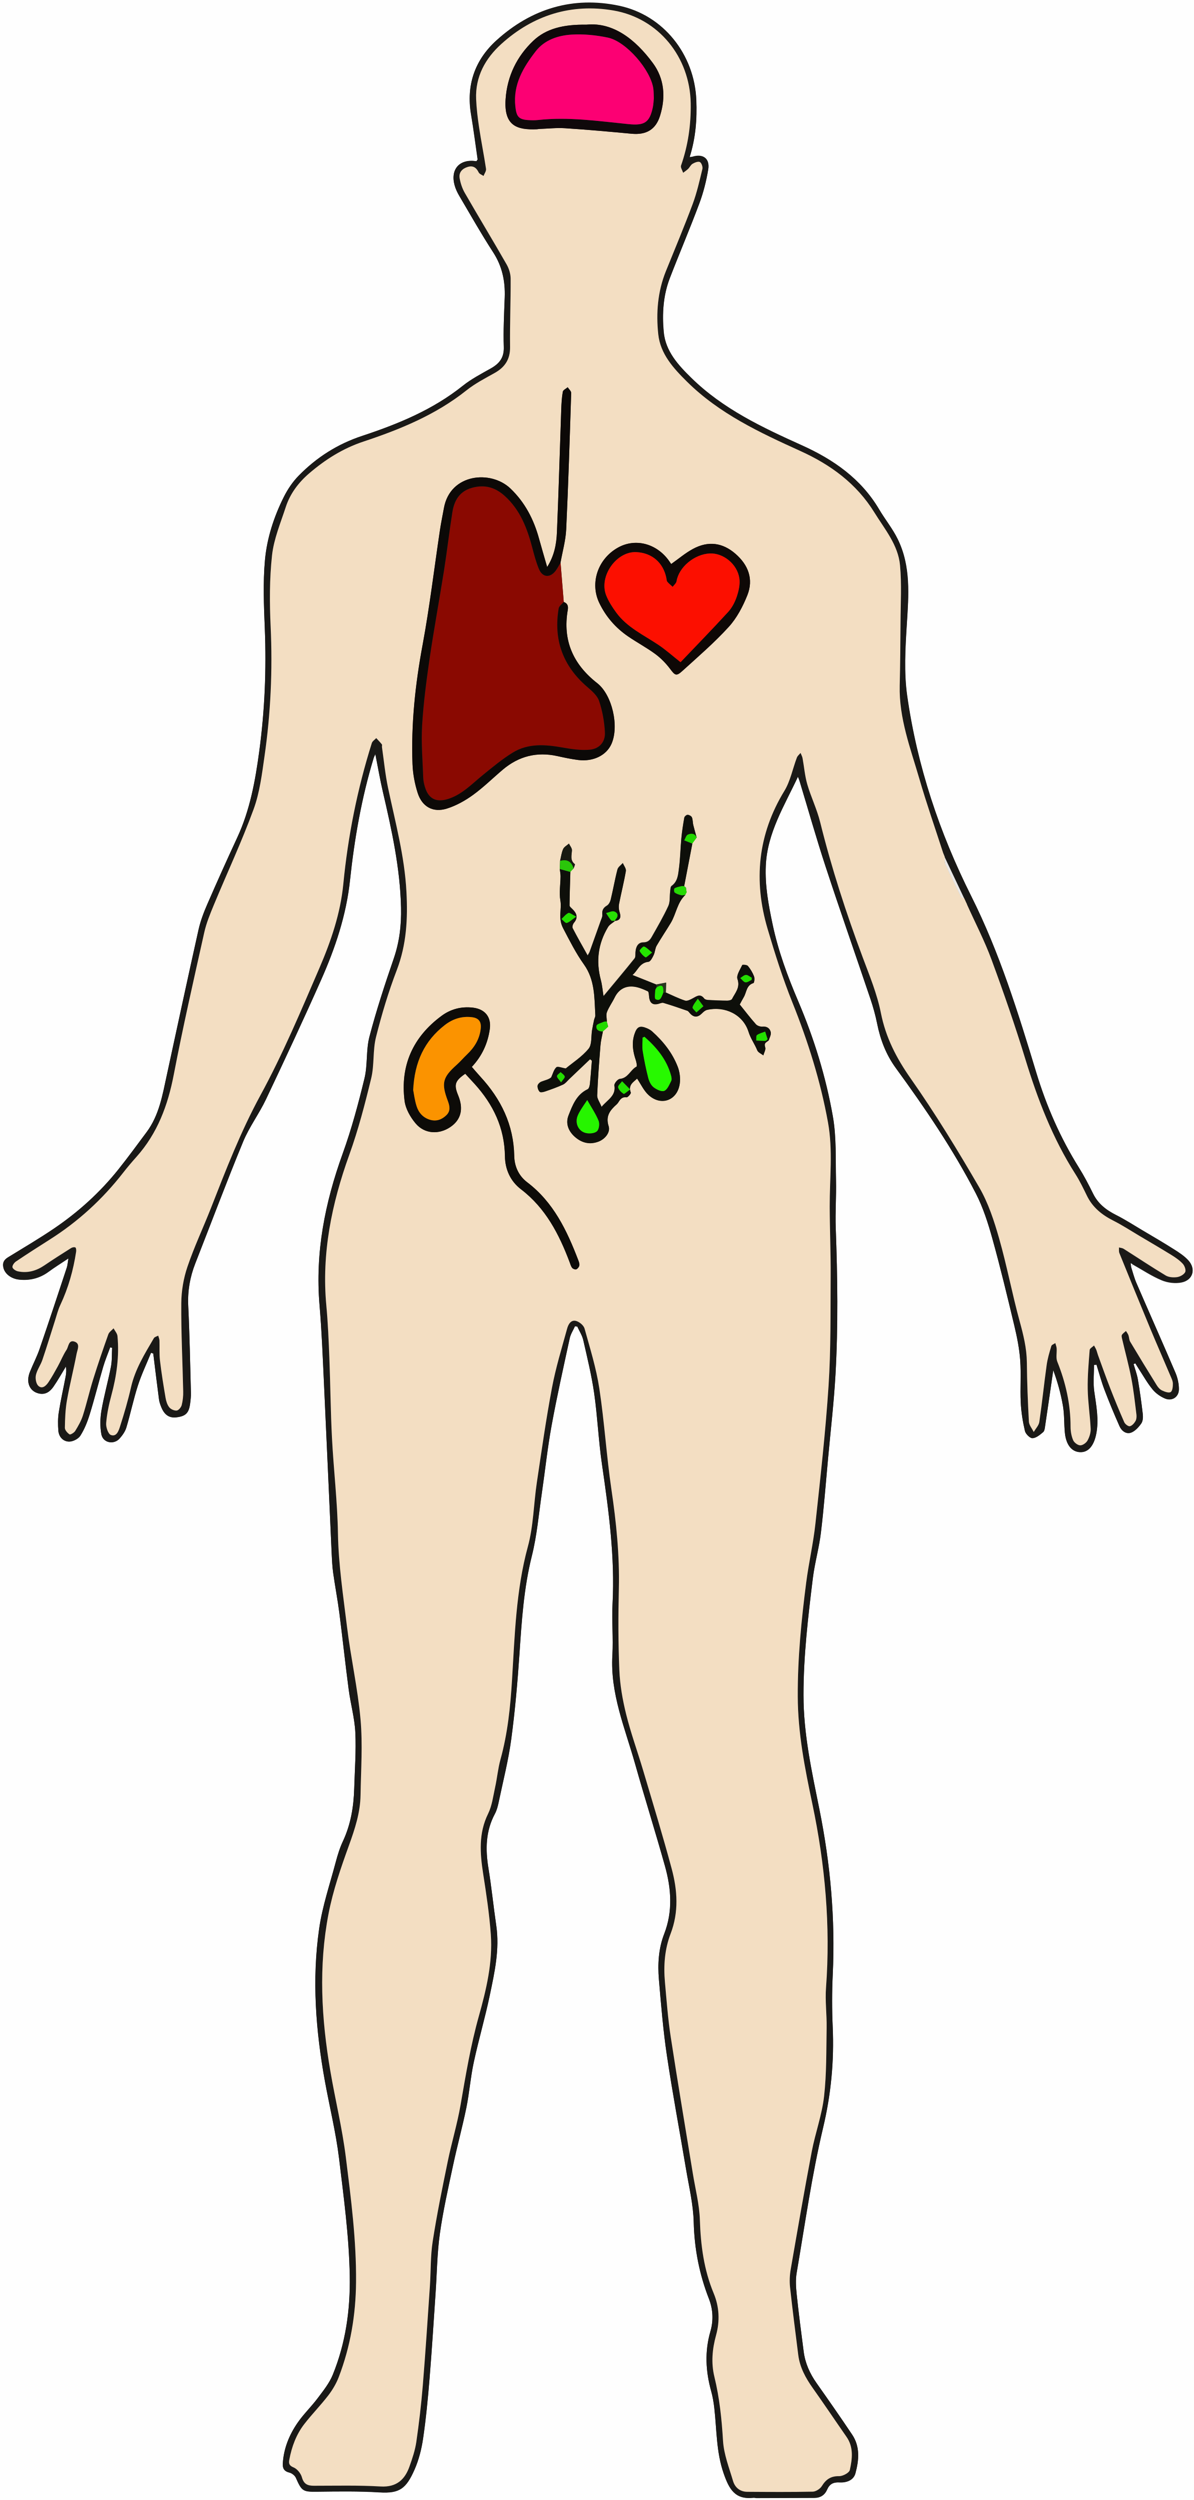 <?xml version="1.0" encoding="UTF-8"?>
<svg id="qTBo8zGAc_Image" data-name="qTBo8zGAc Image" xmlns="http://www.w3.org/2000/svg" viewBox="0 0 311.4 651.6">
  <rect x="0" y="0" width="311.4" height="651.6" fill="#333333" stroke="none"/>
  <defs>
    <style>
      .cls-1 {
        fill: #26d904;
      }

      .cls-1, .cls-2, .cls-3, .cls-4, .cls-5, .cls-6, .cls-7, .cls-8, .cls-9, .cls-10, .cls-11, .cls-12, .cls-13, .cls-14, .cls-15, .cls-16, .cls-17, .cls-18, .cls-19, .cls-20, .cls-21, .cls-22, .cls-23, .cls-24, .cls-25, .cls-26, .cls-27, .cls-28 {
        stroke-width: 0px;
      }

      .cls-2 {
        fill: #23e100;
      }

      .cls-3 {
        fill: #fc0f00;
      }

      .cls-4 {
        fill: #1a1917;
      }

      .cls-5 {
        fill: #0d0b08;
      }

      .cls-6 {
        fill: #f3dec2;
      }

      .cls-7 {
        fill: #0e0806;
      }

      .cls-8 {
        fill: #22d900;
      }

      .cls-9 {
        fill: #0c0907;
      }

      .cls-10 {
        fill: #26f500;
      }

      .cls-11 {
        fill: #8a0901;
      }

      .cls-12 {
        fill: #eae8e6;
      }

      .cls-13 {
        fill: #28361d;
      }

      .cls-14 {
        fill: #22d600;
      }

      .cls-15 {
        fill: #27f900;
      }

      .cls-16 {
        fill: #fc0073;
      }

      .cls-17 {
        fill: #181a12;
      }

      .cls-18 {
        fill: #23dc00;
      }

      .cls-19 {
        fill: #23dd00;
      }

      .cls-20 {
        fill: #0e0f0a;
      }

      .cls-21 {
        fill: #27de04;
      }

      .cls-22 {
        fill: #0f080a;
      }

      .cls-23 {
        fill: #24e500;
      }

      .cls-24 {
        fill: #fb9300;
      }

      .cls-25 {
        fill: #25e900;
      }

      .cls-26 {
        fill: #2ac60a;
      }

      .cls-27 {
        fill: #23de00;
      }

      .cls-28 {
        fill: #fefefe;
      }
    </style>
  </defs>
  <path class="cls-28" d="M311.4,651.6H0V0C103.8,0,207.6,0,311.4,0v651.6ZM124.25,42.05c-4.35-.68-6.86,2.06-5.67,6.3.27.97.72,1.91,1.24,2.78,2.89,4.9,5.7,9.86,8.79,14.63,2.37,3.65,3.18,7.54,3.03,11.78-.16,4.31-.39,8.63-.24,12.94.09,2.79-1.17,4.32-3.38,5.57-2.5,1.41-5.1,2.75-7.32,4.53-7.82,6.25-16.9,9.97-26.22,13.05-6.45,2.13-11.89,5.6-16.56,10.36-1.57,1.59-2.88,3.55-3.89,5.55-2.59,5.18-4.39,10.73-4.92,16.44-.54,5.93-.28,11.95-.04,17.92.43,10.7-.02,21.34-1.45,31.93-1.04,7.71-2.42,15.36-5.75,22.51-2.67,5.75-5.27,11.53-7.8,17.35-.93,2.13-1.77,4.35-2.28,6.61-2.82,12.62-5.53,25.26-8.27,37.89-1.13,5.21-1.99,10.51-5.3,14.93-2.44,3.26-4.83,6.56-7.37,9.73-4.79,5.98-10.44,11.08-16.76,15.37-3.91,2.65-7.99,5.05-12.02,7.52-1.06.65-1.47,1.45-1.17,2.7.38,1.58,2.01,2.88,4.17,3.09,2.79.27,5.33-.37,7.62-2.06,1.56-1.15,3.21-2.16,5.16-3.47-.19,1.11-.21,1.78-.42,2.39-2.35,7.09-4.69,14.18-7.11,21.24-.7,2.03-1.71,3.95-2.51,5.95-1.08,2.71-.11,5.03,2.29,5.61,1.72.42,2.94-.46,3.83-1.73,1.18-1.69,2.18-3.51,3.26-5.27.16.88.1,1.74-.06,2.58-.59,3.11-1.3,6.21-1.79,9.33-.25,1.58-.24,3.23-.11,4.83.13,1.61,1.27,2.79,2.79,2.81,1,.01,2.41-.7,2.94-1.53,1.08-1.69,1.85-3.62,2.44-5.55,1.27-4.11,2.31-8.29,3.52-12.41.51-1.73,1.21-3.39,1.83-5.08.17.04.33.08.5.13-.09,1.65,0,3.33-.31,4.93-.74,3.82-1.81,7.57-2.47,11.4-.34,2.01-.39,4.19-.03,6.19.41,2.25,3.23,2.83,4.77,1.11.74-.83,1.45-1.83,1.76-2.88,1.08-3.6,1.84-7.31,2.99-10.88.94-2.92,2.28-5.72,3.44-8.57l.58.2c.49,3.98.97,7.96,1.49,11.93.09.7.34,1.4.61,2.06.83,2.03,2.1,2.85,3.98,2.62,2.38-.3,3.21-1.11,3.53-3.54.13-.95.24-1.91.21-2.87-.2-7.55-.34-15.1-.7-22.63-.18-3.86.44-7.49,1.84-11.06,4.16-10.58,8.14-21.23,12.48-31.74,1.59-3.84,4.17-7.27,5.96-11.04,4.9-10.33,9.74-20.68,14.38-31.13,3.68-8.28,6.56-16.84,7.53-25.94,1.15-10.8,3-21.46,6.17-31.87.12-.38.32-.74.44-1.01.66,3.33,1.22,6.64,1.98,9.9,2.31,9.93,4.49,19.86,4.72,30.12.1,4.55-.4,8.9-1.9,13.24-2.31,6.72-4.54,13.5-6.34,20.37-.92,3.49-.44,7.34-1.29,10.85-1.61,6.62-3.38,13.23-5.69,19.63-4.62,12.79-7.2,25.79-6.04,39.45.59,6.93.85,13.88,1.18,20.83.69,14.66,1.32,29.33,1.99,43.99.08,1.67.16,3.35.39,5.01.49,3.5,1.16,6.97,1.61,10.47.86,6.65,1.56,13.32,2.44,19.97.49,3.73,1.55,7.42,1.73,11.16.23,4.84-.15,9.71-.29,14.56-.14,4.77-.9,9.4-2.95,13.78-.81,1.72-1.38,3.58-1.87,5.42-1.53,5.77-3.48,11.5-4.33,17.38-1.9,13.28-.88,26.56,1.5,39.72,1.22,6.71,2.88,13.37,3.69,20.13,1.23,10.16,2.61,20.3,2.79,30.58.16,8.95-1.07,17.57-4.43,25.83-.9,2.21-2.5,4.18-3.95,6.12-1.65,2.2-3.66,4.12-5.22,6.38-2.19,3.18-3.65,6.73-3.86,10.67-.07,1.24.39,1.99,1.72,2.31.64.15,1.41.76,1.68,1.35,1.57,3.56,1.86,3.68,5.7,3.63,5.39-.07,10.79-.15,16.16.18,5.22.32,6.92-1.01,9.1-5.94,1.12-2.54,1.83-5.35,2.23-8.11.76-5.15,1.26-10.35,1.68-15.54.61-7.46,1.07-14.93,1.58-22.4.35-5.14.4-10.32,1.11-15.41.84-5.98,2.18-11.89,3.44-17.8,1.07-5.03,2.44-10,3.47-15.04.8-3.93,1.09-7.96,1.94-11.88,1.26-5.85,2.96-11.6,4.18-17.46,1.25-5.97,2.59-11.96,1.68-18.16-.73-4.98-1.23-10-2.04-14.96-.81-4.92-.73-9.65,1.69-14.16.5-.93.77-2.02.99-3.06,1.14-5.45,2.53-10.86,3.27-16.37,1-7.41,1.64-14.88,2.15-22.35.58-8.55,1.13-17.06,3.23-25.45,1.33-5.31,1.79-10.84,2.59-16.28.86-5.87,1.48-11.78,2.54-17.61,1.4-7.65,3.1-15.24,4.75-22.84.23-1.08.9-2.07,1.36-3.11.2.02.4.05.6.07.53,1.17,1.28,2.3,1.56,3.53,1.05,4.61,2.18,9.22,2.85,13.89.87,6.11,1.13,12.3,2.02,18.41,1.76,12.11,3.42,24.2,2.77,36.5-.23,4.42.22,8.89-.04,13.31-.6,10.01,3.29,19.03,5.91,28.32,2.52,8.92,5.31,17.77,7.81,26.7,1.64,5.86,2.08,11.76-.21,17.65-1.48,3.81-1.72,7.85-1.38,11.88.57,6.62,1.11,13.26,2.09,19.83,1.47,9.88,3.33,19.71,4.98,29.56.77,4.61,1.9,9.22,2.01,13.85.17,6.94,1.45,13.53,3.96,19.96,1.07,2.74,1.22,5.65.4,8.49-1.52,5.24-1.26,10.4.19,15.59.4,1.44.65,2.93.82,4.41.65,5.69.5,11.45,2.43,17.01,1.43,4.13,2.95,6.92,7.84,6.37.23-.03.47.08.71.08,5.03-.01,10.06-.03,15.09-.05,1.59,0,2.74-.72,3.38-2.21.59-1.37,1.57-1.91,3.13-1.82,1.83.11,3.73-.52,4.23-2.38.91-3.38,1.26-6.91-.85-10.06-3.03-4.53-6.15-9-9.29-13.44-1.76-2.5-2.97-5.19-3.36-8.22-.64-4.93-1.29-9.86-1.81-14.8-.2-1.89-.34-3.87-.02-5.72,2.17-12.63,3.94-25.36,6.89-37.8,2.08-8.76,2.9-17.4,2.51-26.3-.2-4.54-.2-9.1.01-13.64.69-14.52-.61-28.88-3.48-43.08-1.99-9.86-4.16-19.58-4.15-29.8,0-10.25,1.2-20.32,2.44-30.42.49-3.97,1.62-7.86,2.1-11.84.78-6.48,1.28-13,1.88-19.5.66-7.22,1.51-14.43,1.92-21.66.72-12.76.54-25.53.07-38.3-.15-4.13.17-8.27.07-12.41-.13-5.56.14-11.22-.82-16.65-1.81-10.33-4.91-20.35-9.04-30.03-2.77-6.5-5.22-13.11-6.68-20.05-1.06-5.05-2.01-10.07-1.77-15.29.39-8.58,4.86-15.61,8.38-23.16.17.44.31.77.42,1.11,2.26,7.44,4.37,14.92,6.79,22.3,3.79,11.54,7.82,23,11.7,34.51.7,2.09,1.3,4.23,1.74,6.4.84,4.22,2.33,8.11,4.89,11.62,7.63,10.46,14.92,21.15,20.86,32.67,1.9,3.68,3.18,7.73,4.3,11.74,2.1,7.54,3.93,15.16,5.75,22.78.7,2.95,1.3,5.96,1.52,8.98.27,3.64-.04,7.32.14,10.96.12,2.5.52,5,1.09,7.44.18.78,1.32,1.91,1.97,1.88.96-.04,1.96-.89,2.78-1.58.38-.32.45-1.09.53-1.67.72-4.81,1.41-9.63,2.11-14.45,1.11,3,1.99,6.13,2.53,9.32.39,2.29.27,4.67.5,6.99.32,3.15,1.78,4.93,3.94,5.03,2.15.1,3.62-1.63,4.24-4.76.74-3.74,0-7.37-.52-11.06-.32-2.26-.06-4.6-.06-6.9.21-.03.43-.05.64-.08.69,2.2,1.28,4.44,2.1,6.59,1.21,3.18,2.52,6.33,3.9,9.44.54,1.22,1.73,2.16,3.03,1.68,1.05-.39,1.97-1.42,2.65-2.38.43-.61.49-1.63.4-2.43-.35-3.02-.77-6.04-1.28-9.03-.23-1.37-.74-2.69-1.12-4.03.15-.06.3-.13.45-.19.3.48.59.96.89,1.43,1.18,1.8,2.24,3.71,3.6,5.36.83,1.01,2.04,1.87,3.25,2.38,1.86.77,3.63-.4,3.63-2.42,0-1.44-.34-2.98-.91-4.32-3.33-7.81-6.8-15.56-10.17-23.36-.59-1.37-.95-2.83-1.41-4.25l.47-.56c2.5,1.4,4.91,3.02,7.54,4.11,1.56.65,3.55.89,5.19.55,2.92-.61,3.74-3.41,1.77-5.64-1.04-1.18-2.44-2.08-3.79-2.93-2.72-1.73-5.51-3.34-8.28-4.99-2.26-1.34-4.47-2.77-6.81-3.95-2.59-1.31-4.72-2.94-6.03-5.62-1.13-2.31-2.34-4.6-3.7-6.78-4.82-7.72-8.43-15.97-11.07-24.66-4.76-15.69-9.6-31.34-16.99-46.06-8.29-16.52-14.1-33.9-16.7-52.2-.87-6.1-.49-12.44-.1-18.64.48-7.59,1.1-15.13-2.37-22.2-1.33-2.72-3.3-5.12-4.84-7.74-4.71-8-11.92-13-20.13-16.7-10.34-4.66-20.57-9.47-28.82-17.54-3.46-3.39-6.78-6.98-7.24-12.05-.43-4.73-.14-9.5,1.59-14,2.52-6.53,5.27-12.97,7.72-19.53,1.06-2.84,1.81-5.83,2.3-8.82.46-2.82-1.37-4.13-4.09-3.3-.19.06-.4.06-.76.11,1.58-4.98,1.95-9.92,1.74-14.91-.5-11.84-8.57-22.1-20.15-24.53-12.02-2.53-22.83.76-31.93,8.97-5.66,5.11-7.97,11.66-6.66,19.34.66,3.89,1.15,7.82,1.72,11.73-.12.16-.23.32-.35.48Z"/>
  <path class="cls-4" d="M294.97,330.12c.46,1.42.82,2.89,1.41,4.25,3.37,7.79,6.83,15.55,10.17,23.36.57,1.34.92,2.87.91,4.32,0,2.02-1.77,3.19-3.63,2.42-1.21-.5-2.42-1.36-3.25-2.38-1.36-1.65-2.42-3.56-3.6-5.36-.31-.47-.6-.96-.89-1.43-.15.06-.3.13-.45.19.38,1.34.89,2.66,1.12,4.03.51,3,.93,6.01,1.28,9.03.09.8.03,1.82-.4,2.43-.68.96-1.6,1.99-2.65,2.38-1.3.48-2.49-.46-3.03-1.68-1.38-3.11-2.69-6.26-3.9-9.44-.82-2.15-1.41-4.39-2.1-6.59-.21.03-.43.05-.64.08,0,2.3-.26,4.64.06,6.9.52,3.69,1.26,7.32.52,11.06-.62,3.13-2.09,4.85-4.24,4.76-2.16-.1-3.62-1.88-3.94-5.03-.23-2.32-.11-4.7-.5-6.99-.54-3.18-1.41-6.31-2.53-9.32-.7,4.82-1.39,9.64-2.11,14.45-.09.58-.15,1.35-.53,1.67-.82.7-1.82,1.54-2.78,1.58-.66.03-1.79-1.1-1.97-1.88-.57-2.44-.97-4.94-1.09-7.44-.18-3.65.12-7.33-.14-10.96-.22-3.01-.81-6.03-1.52-8.98-1.82-7.62-3.65-15.24-5.75-22.78-1.12-4.01-2.4-8.06-4.3-11.74-5.94-11.52-13.23-22.22-20.86-32.67-2.56-3.51-4.05-7.4-4.89-11.62-.43-2.16-1.03-4.31-1.74-6.4-3.88-11.51-7.91-22.97-11.7-34.51-2.43-7.38-4.54-14.87-6.79-22.3-.1-.34-.25-.66-.42-1.11-3.52,7.55-7.99,14.58-8.38,23.16-.24,5.22.71,10.25,1.77,15.29,1.46,6.94,3.91,13.56,6.68,20.05,4.13,9.68,7.22,19.71,9.04,30.03.95,5.43.69,11.09.82,16.65.1,4.13-.22,8.28-.07,12.41.47,12.77.65,25.54-.07,38.3-.41,7.23-1.25,14.44-1.92,21.66-.6,6.5-1.09,13.02-1.88,19.5-.48,3.97-1.61,7.87-2.1,11.84-1.24,10.1-2.44,20.17-2.44,30.42,0,10.22,2.17,19.94,4.15,29.8,2.86,14.2,4.17,28.56,3.48,43.08-.22,4.54-.22,9.1-.01,13.64.4,8.9-.43,17.54-2.51,26.3-2.95,12.45-4.73,25.18-6.89,37.8-.32,1.85-.18,3.83.02,5.72.52,4.94,1.17,9.87,1.81,14.8.39,3.03,1.6,5.73,3.36,8.22,3.14,4.45,6.26,8.92,9.29,13.44,2.11,3.15,1.76,6.68.85,10.06-.5,1.87-2.4,2.49-4.23,2.38-1.56-.09-2.53.45-3.13,1.82-.64,1.49-1.79,2.2-3.38,2.21-5.03.03-10.06.04-15.09.05-.24,0-.48-.1-.71-.08-4.89.55-6.4-2.24-7.84-6.37-1.93-5.56-1.78-11.32-2.43-17.01-.17-1.48-.42-2.98-.82-4.41-1.44-5.19-1.71-10.36-.19-15.59.83-2.84.67-5.74-.4-8.49-2.51-6.43-3.78-13.02-3.96-19.96-.12-4.63-1.24-9.24-2.01-13.85-1.65-9.86-3.51-19.68-4.98-29.56-.98-6.57-1.52-13.21-2.09-19.83-.34-4.02-.1-8.07,1.38-11.88,2.28-5.88,1.84-11.79.21-17.65-2.5-8.93-5.29-17.77-7.81-26.7-2.62-9.29-6.51-18.31-5.91-28.32.26-4.42-.19-8.88.04-13.31.65-12.3-1.01-24.39-2.77-36.5-.89-6.1-1.15-12.3-2.02-18.41-.67-4.67-1.8-9.28-2.85-13.89-.28-1.23-1.03-2.36-1.56-3.53-.2-.02-.4-.05-.6-.07-.46,1.03-1.13,2.02-1.36,3.11-1.65,7.6-3.35,15.19-4.75,22.84-1.07,5.83-1.68,11.74-2.54,17.61-.8,5.44-1.26,10.97-2.59,16.28-2.11,8.39-2.65,16.89-3.23,25.45-.51,7.46-1.15,14.93-2.15,22.35-.74,5.5-2.13,10.92-3.27,16.37-.22,1.05-.49,2.13-.99,3.06-2.42,4.52-2.5,9.24-1.69,14.16.82,4.96,1.31,9.98,2.04,14.96.91,6.2-.43,12.19-1.68,18.16-1.22,5.85-2.92,11.61-4.18,17.46-.84,3.92-1.14,7.95-1.94,11.88-1.03,5.04-2.4,10.01-3.47,15.04-1.26,5.91-2.6,11.82-3.44,17.8-.71,5.09-.76,10.27-1.11,15.41-.51,7.47-.97,14.94-1.58,22.4-.43,5.19-.93,10.39-1.68,15.54-.41,2.76-1.11,5.57-2.23,8.11-2.18,4.93-3.88,6.26-9.1,5.94-5.37-.33-10.78-.25-16.16-.18-3.84.05-4.14-.07-5.7-3.63-.26-.6-1.03-1.2-1.68-1.35-1.33-.32-1.79-1.06-1.72-2.31.22-3.94,1.67-7.49,3.86-10.67,1.55-2.25,3.57-4.18,5.22-6.38,1.46-1.94,3.05-3.91,3.95-6.12,3.36-8.26,4.59-16.87,4.43-25.83-.18-10.28-1.57-20.43-2.79-30.58-.82-6.76-2.48-13.42-3.69-20.13-2.39-13.17-3.41-26.44-1.5-39.72.84-5.88,2.8-11.6,4.33-17.38.49-1.85,1.06-3.7,1.87-5.42,2.05-4.38,2.81-9.01,2.95-13.78.14-4.85.52-9.72.29-14.56-.18-3.74-1.23-7.43-1.73-11.16-.88-6.65-1.58-13.32-2.44-19.97-.45-3.5-1.12-6.97-1.61-10.47-.23-1.66-.31-3.34-.39-5.01-.67-14.66-1.3-29.33-1.99-43.99-.33-6.95-.59-13.9-1.18-20.83-1.16-13.66,1.42-26.66,6.04-39.45,2.31-6.4,4.09-13.01,5.69-19.63.85-3.52.37-7.36,1.29-10.85,1.8-6.87,4.03-13.65,6.34-20.37,1.49-4.34,2-8.69,1.9-13.24-.23-10.26-2.41-20.19-4.72-30.12-.76-3.26-1.32-6.56-1.98-9.9-.12.27-.32.63-.44,1.01-3.16,10.41-5.02,21.07-6.17,31.87-.97,9.09-3.85,17.65-7.53,25.94-4.64,10.45-9.48,20.8-14.38,31.13-1.79,3.77-4.37,7.2-5.96,11.04-4.34,10.51-8.32,21.16-12.48,31.74-1.4,3.57-2.03,7.2-1.84,11.06.36,7.54.5,15.09.7,22.63.03.95-.09,1.92-.21,2.87-.33,2.43-1.16,3.24-3.53,3.54-1.87.24-3.15-.58-3.98-2.62-.27-.66-.52-1.36-.61-2.06-.53-3.97-1-7.95-1.49-11.93l-.58-.2c-1.16,2.85-2.49,5.64-3.44,8.57-1.15,3.58-1.91,7.28-2.99,10.88-.31,1.05-1.02,2.05-1.76,2.88-1.53,1.72-4.35,1.14-4.77-1.11-.37-2-.32-4.17.03-6.19.65-3.83,1.73-7.59,2.47-11.4.31-1.6.22-3.29.31-4.93-.17-.04-.33-.08-.5-.13-.62,1.69-1.32,3.36-1.83,5.08-1.21,4.13-2.25,8.3-3.52,12.41-.6,1.93-1.37,3.86-2.44,5.55-.53.83-1.94,1.55-2.94,1.53-1.52-.02-2.66-1.2-2.79-2.81-.13-1.6-.14-3.25.11-4.83.49-3.13,1.2-6.22,1.79-9.33.16-.84.22-1.69.06-2.58-1.08,1.76-2.08,3.57-3.26,5.27-.89,1.28-2.1,2.15-3.83,1.73-2.4-.59-3.38-2.91-2.29-5.61.8-2,1.81-3.92,2.51-5.95,2.43-7.06,4.77-14.15,7.11-21.24.2-.61.23-1.28.42-2.39-1.95,1.3-3.6,2.32-5.16,3.47-2.29,1.68-4.83,2.33-7.62,2.06-2.16-.21-3.79-1.51-4.17-3.09-.3-1.25.11-2.04,1.17-2.7,4.03-2.48,8.11-4.87,12.02-7.52,6.33-4.29,11.97-9.38,16.76-15.37,2.54-3.18,4.94-6.47,7.37-9.73,3.31-4.43,4.17-9.73,5.3-14.93,2.74-12.64,5.45-25.28,8.27-37.89.51-2.26,1.35-4.48,2.28-6.61,2.53-5.82,5.13-11.6,7.8-17.35,3.33-7.15,4.71-14.8,5.75-22.51,1.43-10.59,1.88-21.24,1.45-31.93-.24-5.97-.5-11.99.04-17.92.52-5.71,2.33-11.27,4.92-16.44,1-2,2.32-3.96,3.89-5.55,4.67-4.76,10.11-8.23,16.56-10.36,9.32-3.08,18.41-6.8,26.22-13.05,2.23-1.78,4.83-3.12,7.32-4.53,2.21-1.25,3.47-2.78,3.38-5.57-.15-4.31.08-8.63.24-12.94.16-4.24-.66-8.13-3.03-11.78-3.1-4.77-5.9-9.73-8.79-14.63-.51-.87-.97-1.81-1.24-2.78-1.19-4.24,1.32-6.98,5.67-6.3.12-.16.23-.32.35-.48-.57-3.91-1.06-7.83-1.72-11.73-1.31-7.69.99-14.23,6.66-19.34,9.09-8.21,19.9-11.5,31.93-8.97,11.57,2.43,19.65,12.69,20.15,24.53.21,4.99-.16,9.93-1.74,14.91.36-.05.57-.05.76-.11,2.72-.83,4.55.48,4.09,3.3-.49,2.99-1.25,5.98-2.3,8.82-2.44,6.56-5.2,13-7.72,19.53-1.74,4.51-2.02,9.28-1.59,14,.46,5.07,3.78,8.67,7.24,12.05,8.25,8.08,18.48,12.88,28.82,17.54,8.21,3.7,15.42,8.71,20.13,16.7,1.55,2.62,3.51,5.02,4.84,7.74,3.47,7.08,2.85,14.61,2.37,22.2-.39,6.19-.77,12.54.1,18.64,2.6,18.3,8.41,35.67,16.7,52.2,7.39,14.72,12.23,30.37,16.99,46.06,2.64,8.69,6.25,16.94,11.07,24.66,1.36,2.18,2.57,4.47,3.7,6.78,1.3,2.68,3.44,4.32,6.03,5.62,2.34,1.18,4.55,2.61,6.81,3.95,2.77,1.64,5.56,3.26,8.28,4.99,1.35.85,2.74,1.76,3.79,2.93,1.97,2.22,1.15,5.03-1.77,5.64-1.64.34-3.64.1-5.19-.55-2.63-1.09-5.04-2.71-7.54-4.11-.18-.11-.35-.23-.53-.34.02.3.04.6.06.9ZM251.81,234.91c-.13-.26-.26-.52-.38-.78l.03.02c-1.7-3.59-3.4-7.19-5.1-10.78l.03.05c-.14-.35-.29-.7-.43-1.06-2.08-6.43-4.32-12.81-6.2-19.3-2.31-7.96-5.33-15.79-5.13-24.3.13-5.44.18-10.89.21-16.34.03-5.02.34-10.07-.13-15.05-.49-5.28-3.97-9.35-6.68-13.73-4.68-7.57-11.46-12.48-19.33-16.04-10.61-4.8-21.12-9.72-29.55-18.06-3.53-3.49-6.94-7.21-7.49-12.35-.59-5.57-.15-11.14,1.99-16.45,2.35-5.83,4.8-11.62,6.99-17.51,1.1-2.95,1.79-6.06,2.53-9.13.13-.55-.23-1.57-.66-1.8-.44-.23-1.33.13-1.89.45-.48.28-.74.91-1.17,1.33-.39.38-.86.68-1.3,1.02-.2-.64-.73-1.39-.55-1.89,1.85-5.26,2.61-10.69,2.52-16.23-.2-12.01-8.33-22.15-20.14-24.18-11-1.89-20.94,1.21-29.24,8.72-4.16,3.76-6.84,8.52-6.58,14.41.11,2.45.4,4.9.77,7.33.55,3.61,1.28,7.2,1.81,10.81.09.58-.42,1.24-.65,1.86-.44-.3-1.07-.51-1.27-.93-.62-1.28-1.49-1.85-2.88-1.42-1.43.44-2.34,1.44-2.08,2.93.23,1.32.68,2.68,1.35,3.84,3.59,6.23,7.31,12.37,10.89,18.61.63,1.1,1.05,2.48,1.06,3.74.03,5.93-.23,11.86-.15,17.79.04,3.24-1.34,5.29-4.05,6.8-2.51,1.4-5.1,2.74-7.33,4.52-8.02,6.38-17.33,10.17-26.89,13.35-5.37,1.78-9.93,4.68-14.14,8.29-2.78,2.38-4.95,5.26-6.09,8.76-1.35,4.15-3.12,8.3-3.58,12.57-.67,6.15-.65,12.43-.36,18.64.52,11.3.02,22.53-1.6,33.71-.67,4.67-1.25,9.47-2.85,13.85-3.1,8.47-6.94,16.67-10.4,25.01-.96,2.32-1.93,4.67-2.47,7.11-2.75,12.33-5.57,24.65-7.95,37.05-1.54,8.02-4.26,15.31-9.75,21.45-1.19,1.33-2.36,2.7-3.46,4.12-5.39,6.92-11.76,12.75-19.18,17.44-2.94,1.86-5.86,3.73-8.74,5.67-.47.32-1.01,1.05-.94,1.5.07.43.85.95,1.39,1.07,2.54.55,4.83-.11,6.96-1.56,2.28-1.54,4.6-3.02,6.93-4.49.31-.19.85-.3,1.13-.16.2.11.25.71.2,1.07-.73,4.82-2.03,9.47-4.12,13.9-.61,1.29-.95,2.7-1.39,4.07-1.1,3.42-2.13,6.85-3.29,10.25-.46,1.35-1.38,2.57-1.69,3.95-.2.88.03,2.25.62,2.81,1.02.96,2.03,0,2.64-.92.9-1.34,1.68-2.75,2.46-4.17.78-1.42,1.37-2.94,2.26-4.28.55-.83.52-2.69,2.1-2.14,1.57.55.74,2.1.53,3.17-.78,4.05-1.8,8.06-2.52,12.13-.41,2.35-.5,4.76-.54,7.15,0,.59.66,1.34,1.22,1.72.22.14,1.2-.44,1.48-.9.77-1.26,1.54-2.59,1.99-3.99,1-3.13,1.72-6.35,2.7-9.48,1.23-3.93,2.56-7.82,3.94-11.7.22-.61.9-1.05,1.37-1.57.35.67.95,1.32,1.02,2.02.5,5.25-.23,10.38-1.6,15.47-.64,2.36-1.14,4.79-1.35,7.21-.09,1.04.51,2.84,1.23,3.1,1.51.56,2.05-1.17,2.4-2.26,1.07-3.35,2.07-6.74,2.85-10.17,1.07-4.72,3.57-8.73,5.96-12.8.19-.33.75-.44,1.13-.66.12.42.32.83.33,1.25.06,1.73-.07,3.48.13,5.19.38,3.26.91,6.51,1.46,9.76.15.86.43,1.81.96,2.47.41.51,1.32.92,1.95.85.5-.06,1.15-.85,1.3-1.42.3-1.15.42-2.37.39-3.56-.16-7.67-.56-15.33-.5-23,.02-3.17.58-6.47,1.6-9.47,1.76-5.21,4.13-10.2,6.14-15.33,3.91-9.96,7.74-19.89,12.89-29.36,5.82-10.7,10.58-22.01,15.41-33.22,3-6.97,5.48-14.22,6.22-21.87,1.21-12.51,3.66-24.75,7.43-36.73.16-.51.76-.87,1.16-1.3.49.54,1.01,1.06,1.46,1.63.12.15,0,.47.03.71.51,3.55.85,7.14,1.59,10.64,1.89,8.96,4.3,17.78,4.79,27.02.38,7.04.04,13.79-2.52,20.48-2.18,5.68-3.94,11.56-5.42,17.47-.86,3.45-.41,7.22-1.24,10.68-1.63,6.74-3.38,13.48-5.73,19.99-4.59,12.74-7.25,25.67-5.98,39.28.42,4.53.61,9.09.79,13.64.27,6.95.32,13.9.68,20.85.43,8.32,1.42,16.62,1.56,24.93.14,8.19,1.38,16.22,2.36,24.29.98,8.08,2.81,16.07,3.53,24.16.58,6.53.1,13.16,0,19.75-.08,4.55-1.47,8.78-3.01,13.05-2.11,5.84-4.17,11.79-5.34,17.86-2.63,13.63-1.87,27.33.47,40.95,1.29,7.49,3.1,14.91,4.04,22.45,1.35,10.8,2.76,21.61,2.67,32.56-.07,8.58-1.46,16.81-4.51,24.77-.65,1.7-1.62,3.35-2.74,4.8-1.96,2.56-4.24,4.87-6.22,7.42-2.12,2.74-3.31,5.95-3.94,9.35-.18.97-.02,1.52,1.13,1.99.94.39,1.88,1.56,2.16,2.57.49,1.78,1.47,2.21,3.12,2.2,5.81,0,11.62-.15,17.41.19,4.28.25,6.37-1.94,7.53-5.22.74-2.08,1.46-4.22,1.78-6.39.71-4.85,1.28-9.74,1.68-14.63.71-8.65,1.27-17.32,1.86-25.98.26-3.89.14-7.83.73-11.66,1.08-6.97,2.5-13.9,3.92-20.81,1.01-4.92,2.49-9.75,3.34-14.7,1.35-7.79,2.63-15.56,4.78-23.2,1.94-6.9,3.63-13.98,3.12-21.25-.37-5.31-1.17-10.6-2-15.86-.84-5.34-1.22-10.53,1.29-15.64,1.03-2.09,1.32-4.57,1.83-6.89.53-2.4.73-4.87,1.39-7.23,1.89-6.8,2.58-13.75,3.02-20.76.72-11.65,1.02-23.32,4.13-34.74,1.46-5.37,1.51-11.13,2.34-16.69,1.23-8.24,2.4-16.49,3.94-24.66.98-5.22,2.55-10.33,3.96-15.46.29-1.05.97-2.38,2.34-2,.87.24,1.97,1.15,2.2,1.97,1.44,5.17,3.05,10.34,3.86,15.63,1.33,8.7,1.86,17.52,3.14,26.23,1.27,8.62,2.16,17.23,1.95,25.96-.17,7.07-.17,14.16.13,21.22.16,3.85.84,7.74,1.77,11.49,1.23,4.93,2.98,9.72,4.42,14.59,2.53,8.55,5.15,17.07,7.46,25.68,1.51,5.61,1.89,11.28-.29,16.96-1.54,4.01-1.86,8.3-1.47,12.58.43,4.77.78,9.57,1.51,14.3,1.82,11.89,3.84,23.75,5.77,35.63.65,4.02,1.7,8.03,1.83,12.06.21,6.6,1.05,12.98,3.6,19.12,1.46,3.52,1.64,7.23.62,10.94-.99,3.59-1.32,7.21-.43,10.84,1.34,5.5,1.91,11.05,2.25,16.7.21,3.51,1.58,6.97,2.6,10.41.51,1.73,1.84,2.84,3.74,2.85,5.69.04,11.38.08,17.06-.04.82-.02,1.92-.72,2.36-1.44,1.08-1.76,2.34-2.64,4.51-2.6.96.02,2.64-.87,2.8-1.61.63-2.91,1.02-5.93-.88-8.65-2.95-4.22-5.81-8.5-8.79-12.7-1.87-2.63-3.37-5.39-3.78-8.62-.75-5.88-1.5-11.76-2.14-17.65-.17-1.53-.09-3.14.17-4.66,1.78-10.26,3.56-20.53,5.5-30.76.91-4.8,2.65-9.48,3.2-14.31.68-5.92.57-11.94.67-17.92.06-3.47-.42-6.97-.16-10.42,1.2-16.15-.24-32.12-3.56-47.9-1.95-9.27-3.77-18.44-3.81-28.04-.03-10.01.95-19.86,2.21-29.72.65-5.1,1.83-10.14,2.39-15.24,1.3-11.97,2.65-23.95,3.43-35.96.62-9.5.49-19.05.55-28.57.04-6.05-.23-12.11-.25-18.16-.02-7.3.87-14.64-.44-21.9-1.94-10.76-5.21-21.12-9.28-31.27-2.51-6.25-4.56-12.71-6.47-19.18-3.72-12.57-2.59-24.58,4.36-35.97,1.58-2.6,2.17-5.8,3.27-8.7.17-.46.63-.81.96-1.21.18.45.44.89.52,1.36.42,2.27.59,4.61,1.23,6.81.97,3.33,2.53,6.49,3.36,9.85,2.97,11.99,6.77,23.7,11.1,35.26,1.78,4.76,3.76,9.54,4.74,14.49,1.27,6.4,4.02,11.74,7.76,17.06,6.43,9.15,12.27,18.73,17.89,28.4,2.37,4.08,3.89,8.74,5.19,13.32,2.03,7.12,3.39,14.42,5.35,21.56.97,3.55,1.84,7.03,1.88,10.74.06,5.15.25,10.29.53,15.43.05.92.82,1.8,1.26,2.7.5-.87,1.32-1.69,1.46-2.62.72-4.92,1.22-9.86,1.91-14.79.23-1.69.74-3.35,1.22-4.99.1-.33.68-.52,1.04-.77.12.46.32.92.35,1.39.08,1.16-.24,2.44.17,3.45,2.19,5.46,3.46,11.07,3.46,16.97,0,1.17.21,2.42.67,3.49.27.63,1.19,1.33,1.84,1.35.64.02,1.56-.63,1.9-1.24.5-.91.88-2.05.83-3.08-.16-3.45-.71-6.89-.77-10.34-.06-3.39.25-6.8.51-10.19.03-.42.74-.78,1.14-1.17.2.37.43.74.59,1.13.18.43.27.9.43,1.34,1.05,2.86,2.06,5.74,3.16,8.57,1.17,3.01,2.39,6,3.7,8.95.22.5,1.04,1.14,1.45,1.05.57-.12,1.15-.77,1.48-1.34.27-.48.31-1.18.24-1.75-.39-3.13-.72-6.28-1.32-9.37-.67-3.46-1.6-6.87-2.41-10.31-.08-.34-.2-.79-.05-1.03.25-.4.7-.68,1.06-1.02.22.36.5.71.64,1.1.2.55.17,1.21.46,1.69,2.27,3.8,4.58,7.58,6.92,11.34.34.54.83,1.1,1.39,1.37.7.33,1.77.71,2.25.41.48-.3.59-1.44.57-2.21-.01-.68-.37-1.38-.65-2.04-1.71-4.02-3.47-8.01-5.14-12.04-2.75-6.63-5.47-13.27-8.16-19.92-.18-.43-.08-.98-.11-1.47.41.11.87.12,1.21.34,3.66,2.32,7.27,4.73,10.98,6.96.8.48,2,.56,2.96.43.78-.11,1.78-.65,2.12-1.3.26-.5-.15-1.64-.62-2.17-.83-.9-1.89-1.63-2.94-2.28-2.79-1.73-5.63-3.38-8.45-5.05-2.26-1.34-4.47-2.77-6.81-3.96-2.92-1.48-5.3-3.41-6.78-6.4-.95-1.93-1.89-3.89-3.04-5.71-5.92-9.27-9.81-19.39-13.02-29.87-2.68-8.74-5.67-17.39-8.83-25.96-1.82-4.92-4.25-9.61-6.41-14.41-.14-.29-.28-.59-.42-.88l.04.05Z"/>
  <path class="cls-6" d="M252.2,235.74c2.16,4.8,4.6,9.49,6.41,14.41,3.16,8.57,6.16,17.22,8.83,25.96,3.21,10.47,7.1,20.59,13.02,29.87,1.16,1.81,2.09,3.77,3.04,5.71,1.47,2.99,3.86,4.92,6.78,6.4,2.34,1.18,4.55,2.62,6.81,3.96,2.82,1.67,5.66,3.33,8.45,5.05,1.05.65,2.11,1.38,2.94,2.28.48.52.89,1.67.62,2.17-.34.65-1.34,1.19-2.12,1.3-.96.13-2.16.05-2.96-.43-3.71-2.23-7.32-4.64-10.98-6.96-.34-.21-.8-.23-1.21-.34.03.49-.07,1.04.11,1.47,2.7,6.65,5.41,13.3,8.16,19.92,1.68,4.03,3.44,8.02,5.14,12.04.28.66.64,1.35.65,2.04.01.77-.09,1.91-.57,2.21-.49.31-1.55-.08-2.25-.41-.56-.26-1.06-.82-1.39-1.37-2.34-3.76-4.65-7.54-6.92-11.34-.29-.48-.26-1.14-.46-1.69-.14-.39-.42-.73-.64-1.1-.36.33-.82.61-1.06,1.02-.15.24-.03.69.05,1.03.8,3.44,1.74,6.85,2.41,10.31.6,3.09.93,6.24,1.32,9.37.07.57.03,1.27-.24,1.75-.33.57-.91,1.23-1.48,1.34-.41.08-1.23-.55-1.45-1.05-1.3-2.95-2.53-5.94-3.7-8.95-1.11-2.84-2.12-5.71-3.16-8.57-.16-.44-.26-.91-.43-1.34-.16-.39-.39-.75-.59-1.13-.4.39-1.11.75-1.14,1.17-.26,3.39-.57,6.8-.51,10.19.06,3.45.61,6.89.77,10.34.05,1.02-.32,2.17-.83,3.08-.34.61-1.26,1.26-1.9,1.24-.65-.02-1.58-.72-1.84-1.35-.46-1.07-.67-2.32-.67-3.49,0-5.9-1.27-11.51-3.46-16.97-.41-1.01-.09-2.3-.17-3.45-.03-.47-.23-.93-.35-1.39-.36.25-.94.44-1.04.77-.49,1.64-.99,3.3-1.22,4.99-.69,4.92-1.19,9.87-1.91,14.79-.14.92-.95,1.75-1.46,2.62-.44-.9-1.21-1.78-1.26-2.7-.28-5.14-.48-10.29-.53-15.43-.04-3.71-.91-7.19-1.88-10.74-1.96-7.14-3.32-14.45-5.35-21.56-1.3-4.57-2.82-9.24-5.19-13.32-5.62-9.67-11.47-19.26-17.89-28.4-3.73-5.32-6.49-10.66-7.76-17.06-.98-4.95-2.96-9.73-4.74-14.49-4.32-11.56-8.13-23.27-11.1-35.26-.83-3.35-2.39-6.52-3.36-9.85-.64-2.2-.81-4.54-1.23-6.81-.09-.47-.35-.91-.52-1.36-.33.4-.78.75-.96,1.21-1.1,2.9-1.69,6.11-3.27,8.7-6.94,11.38-8.08,23.4-4.36,35.97,1.91,6.47,3.96,12.93,6.47,19.18,4.07,10.15,7.34,20.51,9.28,31.27,1.31,7.26.42,14.6.44,21.9.02,6.05.29,12.11.25,18.16-.06,9.53.07,19.08-.55,28.57-.78,12.01-2.13,23.99-3.43,35.96-.55,5.11-1.73,10.14-2.39,15.24-1.27,9.86-2.25,19.71-2.21,29.72.03,9.6,1.85,18.76,3.81,28.04,3.32,15.78,4.76,31.74,3.56,47.9-.26,3.45.22,6.95.16,10.42-.1,5.98,0,12-.67,17.92-.55,4.83-2.28,9.51-3.2,14.31-1.95,10.23-3.72,20.5-5.5,30.76-.26,1.52-.34,3.13-.17,4.66.64,5.89,1.4,11.77,2.14,17.65.41,3.24,1.92,6,3.78,8.62,2.98,4.2,5.85,8.48,8.79,12.7,1.91,2.73,1.52,5.75.88,8.65-.16.74-1.83,1.63-2.8,1.61-2.17-.04-3.43.85-4.51,2.6-.44.71-1.54,1.42-2.36,1.44-5.69.12-11.37.08-17.06.04-1.91-.01-3.23-1.11-3.74-2.85-1.01-3.43-2.38-6.9-2.6-10.41-.34-5.65-.91-11.21-2.25-16.7-.89-3.63-.56-7.25.43-10.84,1.03-3.71.85-7.42-.62-10.94-2.55-6.14-3.39-12.51-3.6-19.12-.13-4.04-1.18-8.05-1.83-12.06-1.93-11.88-3.95-23.74-5.77-35.63-.73-4.73-1.08-9.53-1.51-14.3-.39-4.29-.07-8.57,1.47-12.58,2.18-5.67,1.8-11.35.29-16.96-2.31-8.61-4.92-17.13-7.46-25.68-1.45-4.87-3.2-9.67-4.42-14.59-.93-3.75-1.61-7.64-1.77-11.49-.3-7.06-.3-14.15-.13-21.22.21-8.73-.68-17.33-1.95-25.96-1.28-8.71-1.82-17.53-3.14-26.23-.81-5.29-2.42-10.46-3.86-15.63-.23-.82-1.33-1.73-2.2-1.97-1.37-.38-2.06.95-2.34,2-1.41,5.13-2.98,10.24-3.96,15.46-1.54,8.18-2.71,16.43-3.94,24.66-.83,5.56-.87,11.31-2.34,16.69-3.11,11.42-3.41,23.09-4.13,34.74-.43,7.02-1.13,13.96-3.02,20.76-.65,2.36-.86,4.83-1.39,7.23-.51,2.33-.8,4.8-1.83,6.89-2.51,5.11-2.12,10.3-1.29,15.64.82,5.26,1.62,10.55,2,15.86.51,7.27-1.18,14.34-3.12,21.25-2.15,7.65-3.43,15.41-4.78,23.2-.86,4.94-2.33,9.78-3.34,14.7-1.42,6.92-2.84,13.84-3.92,20.81-.6,3.83-.47,7.77-.73,11.66-.59,8.66-1.15,17.33-1.86,25.98-.4,4.89-.98,9.77-1.68,14.63-.32,2.17-1.04,4.31-1.78,6.39-1.16,3.28-3.25,5.47-7.53,5.22-5.79-.34-11.61-.19-17.41-.19-1.64,0-2.63-.43-3.12-2.2-.28-1.01-1.22-2.18-2.16-2.57-1.15-.47-1.31-1.02-1.13-1.99.63-3.4,1.81-6.61,3.94-9.35,1.98-2.55,4.25-4.86,6.22-7.42,1.11-1.45,2.09-3.09,2.74-4.8,3.05-7.96,4.44-16.19,4.51-24.77.09-10.96-1.32-21.76-2.67-32.56-.94-7.53-2.76-14.95-4.04-22.45-2.34-13.62-3.1-27.32-.47-40.95,1.17-6.08,3.23-12.02,5.34-17.86,1.54-4.27,2.94-8.5,3.01-13.05.11-6.59.58-13.22,0-19.75-.72-8.09-2.55-16.08-3.53-24.16-.98-8.07-2.22-16.11-2.36-24.29-.14-8.32-1.13-16.62-1.56-24.93-.36-6.94-.41-13.9-.68-20.85-.18-4.55-.37-9.11-.79-13.64-1.27-13.61,1.39-26.54,5.98-39.28,2.35-6.51,4.1-13.26,5.73-19.99.83-3.46.38-7.23,1.24-10.68,1.48-5.91,3.24-11.78,5.42-17.47,2.56-6.69,2.9-13.44,2.52-20.48-.49-9.24-2.9-18.07-4.79-27.02-.74-3.5-1.08-7.09-1.59-10.64-.03-.24.09-.56-.03-.71-.45-.57-.97-1.09-1.46-1.63-.4.43-1,.8-1.16,1.3-3.77,11.98-6.22,24.23-7.43,36.73-.74,7.65-3.22,14.9-6.22,21.87-4.83,11.21-9.58,22.52-15.41,33.22-5.16,9.48-8.99,19.4-12.89,29.36-2.01,5.13-4.38,10.12-6.14,15.33-1.02,3-1.57,6.3-1.6,9.47-.06,7.66.34,15.33.5,23,.03,1.19-.1,2.41-.39,3.56-.15.58-.81,1.37-1.3,1.42-.63.07-1.55-.34-1.95-.85-.53-.66-.81-1.6-.96-2.47-.55-3.24-1.08-6.49-1.46-9.76-.2-1.71-.07-3.46-.13-5.19-.02-.42-.22-.84-.33-1.25-.39.21-.94.33-1.13.66-2.39,4.08-4.89,8.09-5.96,12.8-.78,3.43-1.77,6.82-2.85,10.17-.35,1.09-.89,2.82-2.4,2.26-.72-.27-1.32-2.06-1.23-3.1.2-2.43.71-4.85,1.35-7.21,1.37-5.08,2.1-10.21,1.6-15.47-.07-.7-.67-1.35-1.02-2.02-.47.52-1.15.96-1.37,1.57-1.38,3.88-2.71,7.77-3.94,11.7-.98,3.14-1.7,6.35-2.7,9.48-.45,1.4-1.21,2.72-1.99,3.99-.28.46-1.26,1.05-1.48.9-.56-.37-1.23-1.12-1.22-1.72.04-2.39.13-4.8.54-7.15.72-4.06,1.74-8.07,2.52-12.13.2-1.06,1.04-2.62-.53-3.17-1.58-.55-1.55,1.31-2.1,2.14-.89,1.34-1.48,2.86-2.26,4.28-.78,1.41-1.56,2.83-2.46,4.17-.62.92-1.62,1.87-2.64.92-.59-.56-.82-1.93-.62-2.81.31-1.37,1.23-2.59,1.69-3.95,1.16-3.4,2.19-6.83,3.29-10.25.44-1.36.78-2.78,1.39-4.07,2.09-4.43,3.39-9.08,4.12-13.9.05-.36,0-.96-.2-1.07-.28-.15-.82-.04-1.13.16-2.33,1.47-4.65,2.94-6.93,4.49-2.13,1.45-4.43,2.11-6.96,1.56-.55-.12-1.32-.64-1.39-1.07-.07-.45.47-1.19.94-1.5,2.88-1.94,5.81-3.81,8.74-5.67,7.42-4.69,13.79-10.52,19.18-17.44,1.1-1.41,2.26-2.78,3.46-4.12,5.49-6.14,8.21-13.43,9.75-21.45,2.38-12.4,5.2-24.72,7.95-37.05.54-2.43,1.51-4.79,2.47-7.11,3.46-8.34,7.3-16.54,10.4-25.01,1.61-4.38,2.18-9.19,2.85-13.85,1.61-11.17,2.12-22.4,1.6-33.71-.29-6.2-.31-12.48.36-18.64.47-4.27,2.23-8.42,3.58-12.57,1.14-3.49,3.31-6.37,6.09-8.76,4.21-3.61,8.77-6.5,14.14-8.29,9.56-3.17,18.86-6.96,26.89-13.35,2.23-1.78,4.82-3.12,7.33-4.52,2.71-1.51,4.09-3.57,4.05-6.8-.08-5.93.18-11.86.15-17.79,0-1.25-.43-2.64-1.06-3.74-3.57-6.24-7.3-12.38-10.89-18.61-.67-1.16-1.12-2.52-1.35-3.84-.26-1.5.65-2.49,2.08-2.93,1.39-.43,2.26.14,2.88,1.42.2.42.84.63,1.27.93.23-.62.74-1.29.65-1.86-.54-3.61-1.27-7.2-1.81-10.81-.37-2.43-.66-4.88-.77-7.33-.26-5.89,2.41-10.65,6.58-14.41,8.3-7.51,18.24-10.61,29.24-8.72,11.81,2.03,19.94,12.17,20.14,24.18.09,5.54-.67,10.97-2.52,16.23-.18.5.35,1.25.55,1.89.44-.34.91-.64,1.3-1.02.42-.41.68-1.05,1.17-1.33.56-.33,1.44-.68,1.89-.45.43.22.79,1.25.66,1.8-.74,3.07-1.43,6.18-2.53,9.13-2.19,5.89-4.64,11.68-6.99,17.51-2.14,5.3-2.59,10.88-1.99,16.45.55,5.14,3.96,8.86,7.49,12.35,8.43,8.34,18.94,13.25,29.55,18.06,7.87,3.56,14.65,8.47,19.33,16.04,2.71,4.38,6.19,8.45,6.68,13.73.46,4.98.15,10.03.13,15.05-.03,5.45-.08,10.89-.21,16.34-.21,8.51,2.81,16.34,5.13,24.3,1.88,6.49,4.12,12.87,6.2,19.3.14.35.29.7.43,1.06,0,0-.03-.05-.03-.05.05.64-.07,1.36.18,1.91,1.29,2.84,2.67,5.65,4.06,8.44.11.23.56.29.85.43,0,0-.03-.02-.03-.02.13.26.26.52.38.78,0,0-.04-.05-.04-.05.14.29.28.59.42.88ZM149.26,226.68s-.02.02-.02.02c.12-.13.25-.26.37-.39,0,0-.01.02-.01.02.11-.39.42-1.02.31-1.12-1.3-1.02-.81-2.31-.75-3.6.03-.57-.5-1.17-.78-1.75-.52.47-1.25.84-1.51,1.42-.43.96-.55,2.05-.8,3.08-.03.7-.06,1.39-.09,2.09.07.64.21,1.28.21,1.92-.02,2.1-.41,4.25-.05,6.27.42,2.37-.67,4.6.73,7.27,1.69,3.22,3.3,6.46,5.42,9.42,2.88,4.03,2.72,8.68,2.97,13.27.02.39-.24.8-.33,1.21-.19.88-.37,1.75-.52,2.64-.28,1.65,0,3.74-.91,4.86-1.71,2.09-4.12,3.62-5.95,5.14-1-.15-2.11-.63-2.46-.3-.67.63-.92,1.72-1.34,2.62-.64.57-1.64.75-2.57,1.12-.42.16-.94.67-.98,1.06-.05.52.19,1.22.56,1.57.24.23.98.05,1.44-.11,1.56-.54,3.13-1.09,4.63-1.78.64-.29,1.11-.95,1.65-1.46,1.81-1.71,3.61-3.43,5.41-5.15.16.13.31.26.47.39-.17,2.03-.3,4.06-.52,6.08-.05.49-.24,1.21-.58,1.37-2.92,1.39-3.96,4.19-5,6.85-.83,2.13.02,4.14,1.77,5.64,1.78,1.51,3.81,1.98,6.03,1.15,1.69-.63,3.19-2.39,2.67-4.02-.86-2.69.4-4.19,2.12-5.72.18-.16.32-.36.45-.56.49-.79.98-1.41,2.12-1.26.33.04,1.19-.97,1.09-1.22-.78-2.02.75-2.77,1.64-3.65,1.01,1.48,1.77,3.19,3.03,4.32,3.28,2.95,7.51,1.35,8.1-3.02.19-1.42-.01-3.04-.53-4.37-1.4-3.63-3.79-6.63-6.69-9.22-.39-.35-.89-.61-1.37-.82-1.82-.76-2.58-.4-3.21,1.5-.78,2.33-.43,4.6.35,6.86.18.53.36,1.54.17,1.65-1.6.86-2.19,3.02-4.35,3.2-.55.05-1.51,1.19-1.42,1.69.45,2.72-1.68,3.65-3.34,5.59-.51-1.26-1.18-2.14-1.15-2.99.18-4.36.51-8.71.86-13.06.1-1.22.42-2.42.64-3.62.46-.41.92-.82,1.37-1.23-.12-.45-.24-.9-.37-1.36h.02c-.01-.82-.26-1.74.02-2.46.51-1.32,1.39-2.5,2.01-3.79.95-1.96,2.56-2.99,4.62-2.87,1.36.07,2.75.65,4.01,1.24.35.17.29,1.21.41,1.85.26,1.36,1.08,1.76,2.36,1.43.44-.11.93-.38,1.31-.26,2.1.63,4.17,1.33,6.24,2.06.29.1.5.45.72.7.99,1.09,2,1.07,3.06.01.39-.39.87-.82,1.38-.94,4.64-1.05,9.39,1.2,10.81,5.73.56,1.78,1.61,3.17,2.27,4.81.22.56,1.04.89,1.59,1.32.19-.7.68-1.5.49-2.08-.27-.82-.1-1.18.54-1.53l.39-.28c.19-.71.66-1.49.52-2.13-.21-.97-.95-1.56-2.15-1.45-.56.05-1.35-.21-1.72-.62-1.45-1.63-2.77-3.37-4.22-5.16.26-.48.63-1.22,1.06-1.94.75-1.26.65-3.08,2.51-3.65.23-.07.36-1.23.16-1.74-.38-.97-.94-1.91-1.6-2.71-.25-.3-1.4-.38-1.47-.24-.55,1.19-1.58,2.67-1.25,3.64.78,2.26-.61,3.6-1.42,5.22-.14.28-.8.43-1.22.43-1.66,0-3.33-.08-4.99-.17-.36-.02-.85-.13-1.04-.38-.99-1.33-1.92-.64-2.96-.07-.62.34-1.47.79-2.03.61-1.72-.56-3.36-1.39-5.03-2.12.03-.86.06-1.72.08-2.57-.85.16-1.71.33-2.56.49-2.02-.81-4.05-1.61-6.24-2.49,1.36-1.03,1.81-3.21,4.21-3.45.51-.05,1.03-1.09,1.35-1.77.36-.75.35-1.69.76-2.4,1.16-2.02,2.48-3.95,3.69-5.95,1.43-2.37,1.67-5.37,3.86-7.35,0,0-.06-.03-.06-.03.11-.2.22-.4.33-.59-.06-.41-.12-.81-.17-1.22-.18-.14-.35-.28-.53-.42h.06c.71-3.71,1.42-7.4,2.13-11.1.38-.52.76-1.04,1.14-1.56-.31-1.11-.64-2.22-.91-3.34-.15-.63-.09-1.34-.34-1.92-.15-.33-.72-.64-1.11-.65-.29-.01-.81.43-.87.73-.32,1.79-.6,3.6-.77,5.41-.25,2.59-.28,5.2-.62,7.77-.22,1.66-.3,3.46-1.93,4.63-.32.23-.3.98-.37,1.5-.16,1.25.02,2.64-.48,3.73-1.27,2.76-2.81,5.39-4.31,8.04-.45.8-.97,1.44-2.2,1.44-1.38,0-1.96,1.16-2.05,2.51-.04.57.06,1.3-.25,1.68-2.61,3.25-5.3,6.44-8.09,9.81-.24-1.49-.35-2.9-.71-4.26-1.3-4.88-.72-9.49,1.89-13.8.4-.66,1.22-1.08,1.84-1.61l-.03.02c1.51-.18,1.59-1.04,1.2-2.29-.2-.65-.27-1.43-.14-2.1.56-2.87,1.28-5.71,1.78-8.59.11-.62-.51-1.36-.79-2.05-.48.55-1.24,1.04-1.4,1.67-.68,2.6-1.13,5.25-1.76,7.86-.14.58-.51,1.29-.99,1.57-.97.57-1.31,1.24-1.19,2.35.06.53-.26,1.12-.45,1.67-.95,2.69-1.92,5.37-2.88,8.05-.07.18-.19.34-.5.9-1.44-2.58-2.74-4.83-3.92-7.13-.17-.34.05-1.08.34-1.42,1.22-1.43.65-2.53-.48-3.61-.27-.26-.68-.6-.67-.89.03-2.92.14-5.84.22-8.76,0,0,.07-.07.07-.07.15-.16.29-.33.44-.49ZM147.03,156.89c-.28-3.42-.56-6.83-.84-10.25.51-2.88,1.34-5.75,1.48-8.65.56-11.85.92-23.7,1.3-35.56.02-.49-.59-1-.91-1.5-.44.39-1.19.72-1.27,1.17-.27,1.52-.35,3.09-.41,4.64-.38,10.66-.67,21.31-1.12,31.97-.13,3.01-.63,6.02-2.55,9.07-.78-2.71-1.47-5.04-2.12-7.39-1.37-5-3.66-9.44-7.47-13.08-5.12-4.87-15.69-3.9-17.33,5.07-.35,1.94-.76,3.88-1.05,5.83-1.49,9.94-2.68,19.94-4.51,29.82-1.91,10.3-3.03,20.62-2.64,31.08.1,2.54.58,5.14,1.35,7.56,1.16,3.62,4.01,5.19,7.61,4.07,2.4-.75,4.72-2.04,6.77-3.52,2.76-1.99,5.2-4.41,7.81-6.62,4.16-3.52,8.9-4.72,14.25-3.54,1.81.4,3.63.79,5.46,1.02,3.9.48,7.29-1.2,8.62-4.15,2.07-4.57.25-12.8-3.71-15.89-6.27-4.9-9.04-11.12-7.67-19.05.17-.99-.03-1.74-1.05-2.1ZM121.33,279.86c.79.86,1.6,1.72,2.4,2.6,4.88,5.37,7.85,11.49,7.95,18.91.05,3.42,1.43,6.5,4.2,8.61,6.42,4.9,9.92,11.69,12.68,19.01.19.5.33,1.06.65,1.46.21.26.8.49,1.07.38.36-.15.73-.62.8-1.01.08-.43-.11-.94-.28-1.38-2.96-7.73-6.46-15.1-13.31-20.29-2.22-1.69-3.33-4.14-3.39-6.88-.15-8.11-3.45-14.81-8.83-20.65-.76-.82-1.48-1.69-2.23-2.55,2.7-2.87,4.17-6.16,4.69-9.87.44-3.12-1.25-5.2-4.41-5.57-2.99-.35-5.77.36-8.16,2.13-7.48,5.51-10.83,12.98-9.65,22.19.26,2.05,1.49,4.2,2.85,5.82,2.33,2.8,6.11,3,9.1.96,2.78-1.9,3.47-4.73,2.01-8.26-1.15-2.77-.84-3.74,1.84-5.6ZM175.05,146.99s-.13-.15-.22-.3c-3.17-4.94-8.97-6.6-13.7-3.93-5.2,2.93-7.32,9.18-4.84,14.37,1.72,3.59,4.26,6.51,7.53,8.75,2.32,1.59,4.82,2.91,7.08,4.58,1.46,1.07,2.78,2.43,3.87,3.88,1.29,1.71,1.6,1.99,3.19.55,4.12-3.74,8.36-7.38,12.09-11.48,2.12-2.32,3.69-5.32,4.87-8.27,1.66-4.17.25-7.88-3.1-10.79-3.38-2.94-7.14-3.43-11.13-1.25-1.97,1.07-3.71,2.56-5.63,3.91ZM153.01,6.43c-6.15-.1-10.62,1.05-13.94,4.21-4.25,4.03-6.8,9.19-7.2,15.21-.47,6.95,2.95,8.05,8.16,7.83.24-.01.48-.07.71-.08,2.21-.08,4.43-.33,6.63-.19,5.79.38,11.57.9,17.35,1.44,3.82.36,6.31-1.07,7.43-4.68,1.51-4.84,1.14-9.65-1.87-13.73-4.59-6.22-10.37-10.68-17.26-10.02Z"/>
  <path class="cls-12" d="M251.46,234.16c-.29-.14-.74-.2-.85-.43-1.39-2.8-2.77-5.6-4.06-8.44-.25-.55-.13-1.27-.18-1.91,1.7,3.59,3.4,7.19,5.1,10.78Z"/>
  <path class="cls-12" d="M246.39,223.42c-.14-.35-.29-.7-.43-1.06.14.35.29.7.43,1.06Z"/>
  <path class="cls-28" d="M294.97,330.12c-.02-.3-.04-.6-.06-.9.18.11.35.23.53.34-.16.19-.31.38-.47.56Z"/>
  <path class="cls-12" d="M252.2,235.74c-.14-.29-.28-.59-.42-.88.14.29.28.59.42.88Z"/>
  <path class="cls-12" d="M251.81,234.91c-.13-.26-.26-.52-.38-.78.13.26.26.52.38.78Z"/>
  <path class="cls-28" d="M124.6,41.57c-.12.16-.23.32-.35.48.12-.16.23-.32.35-.48Z"/>
  <path class="cls-11" d="M146.19,146.64c.28,3.42.56,6.83.84,10.25-.45.56-1.21,1.06-1.31,1.68-1.37,8.15,1.08,14.94,7.36,20.38,1.24,1.07,2.69,2.3,3.18,3.74.88,2.61,1.38,5.43,1.52,8.19.13,2.5-1.45,4.29-3.97,4.52-2.31.21-4.72-.15-7.04-.56-4.51-.8-9-1.16-13.06,1.33-2.73,1.68-5.22,3.77-7.72,5.79-2.97,2.4-5.59,5.29-9.43,6.37-2.94.83-4.85-.26-5.73-3.21-.22-.74-.42-1.52-.44-2.28-.15-4.59-.57-9.2-.3-13.76.35-5.89,1.12-11.76,1.98-17.6,1.11-7.62,2.53-15.19,3.73-22.79.8-5.07,1.38-10.17,2.19-15.24.48-2.99,1.85-5.4,5.08-6.31,3.3-.93,6.07-.16,8.59,2.12,4.01,3.63,5.83,8.37,7.16,13.42.5,1.9.99,3.83,1.76,5.64.93,2.2,2.88,2.35,4.32.46.51-.66.87-1.42,1.3-2.14Z"/>
  <path class="cls-20" d="M178.8,233.21c-2.19,1.98-2.43,4.98-3.86,7.35-1.2,2-2.52,3.93-3.69,5.95-.41.71-.4,1.65-.76,2.4-.32.68-.84,1.71-1.35,1.77-2.4.25-2.85,2.43-4.21,3.45,2.2.88,4.22,1.68,6.24,2.49.03.24.06.47.09.71-.13.27-.36.53-.37.8-.03.79-.25,2.1.1,2.29,1.22.65,1.5-.57,1.89-1.41.05-.11.07-.22.11-.34.22.01.44.02.66.03,1.67.73,3.3,1.56,5.03,2.12.56.18,1.41-.27,2.03-.61,1.03-.57,1.96-1.26,2.96.07.19.25.68.36,1.04.38,1.66.09,3.32.16,4.99.17.42,0,1.07-.15,1.22-.43.81-1.62,2.2-2.96,1.42-5.22-.34-.97.7-2.45,1.25-3.64.06-.13,1.21-.06,1.47.24.67.8,1.23,1.74,1.6,2.71.2.51.07,1.67-.16,1.74-1.86.57-1.77,2.39-2.51,3.65-.43.72-.8,1.47-1.06,1.94,1.45,1.79,2.77,3.53,4.22,5.16.36.41,1.16.67,1.72.62,1.2-.1,1.94.48,2.15,1.45.14.64-.32,1.42-.52,2.13-.1-.11-.2-.22-.29-.33-.21-.66-.42-1.32-.63-1.98-.72.29-1.52.47-2.13.91-.27.2-.14.93-.19,1.42.75.03,1.5.07,2.26.1.11,0,.22-.06.34-.1.09.09.17.18.26.27-.64.35-.8.71-.54,1.53.19.58-.31,1.38-.49,2.08-.55-.43-1.36-.76-1.59-1.32-.66-1.64-1.71-3.03-2.27-4.81-1.42-4.53-6.17-6.79-10.81-5.73-.51.11-.99.55-1.38.94-1.06,1.05-2.06,1.07-3.06-.01-.23-.25-.44-.6-.72-.7-2.07-.73-4.14-1.43-6.24-2.06-.38-.11-.88.15-1.31.26-1.28.33-2.1-.07-2.36-1.43-.12-.64-.06-1.68-.41-1.85-1.26-.59-2.64-1.17-4.01-1.24-2.07-.11-3.67.92-4.62,2.87-.63,1.29-1.5,2.47-2.01,3.79-.28.72-.03,1.64-.02,2.47-.27.02-.58-.03-.82.08-.67.3-1.79.57-1.88,1.02-.21,1.01.62,1.53,1.67,1.48-.22,1.21-.54,2.41-.64,3.62-.35,4.35-.68,8.7-.86,13.06-.04.85.64,1.73,1.15,2.99,1.67-1.94,3.79-2.88,3.34-5.59-.08-.5.88-1.65,1.42-1.69,2.17-.18,2.76-2.34,4.35-3.2.19-.1,0-1.11-.17-1.65-.77-2.26-1.13-4.53-.35-6.86.64-1.9,1.4-2.26,3.21-1.5.49.2.98.47,1.37.82,2.89,2.59,5.29,5.59,6.69,9.22.52,1.34.72,2.96.53,4.37-.59,4.37-4.82,5.96-8.1,3.02-1.27-1.14-2.02-2.84-3.03-4.32-.9.88-2.42,1.63-1.64,3.65.1.25-.77,1.26-1.09,1.22-1.14-.15-1.63.47-2.12,1.26-.13.2-.27.4-.45.56-1.72,1.53-2.98,3.04-2.12,5.72.52,1.62-.98,3.39-2.67,4.02-2.22.83-4.26.36-6.03-1.15-1.75-1.49-2.6-3.5-1.77-5.64,1.04-2.66,2.08-5.46,5-6.85.34-.16.52-.89.58-1.37.22-2.02.35-4.05.52-6.08-.16-.13-.31-.26-.47-.39-1.8,1.72-3.6,3.43-5.41,5.15-.53.51-1.01,1.16-1.65,1.46-1.5.69-3.07,1.24-4.63,1.78-.46.16-1.19.33-1.44.11-.37-.35-.61-1.05-.56-1.57.04-.39.56-.9.98-1.06.93-.36,1.93-.54,2.57-1.12.42-.9.67-1.99,1.34-2.62.35-.33,1.46.15,2.46.3,1.83-1.53,4.24-3.05,5.95-5.14.92-1.12.63-3.21.91-4.86.15-.88.33-1.76.52-2.64.09-.41.35-.81.33-1.21-.25-4.58-.08-9.24-2.97-13.27-2.11-2.96-3.73-6.2-5.42-9.42-1.4-2.67-.32-4.89-.73-7.27-.35-2.03.04-4.18.05-6.27,0-.64-.13-1.28-.21-1.92.93.25,1.85.51,2.77.76-.09,2.92-.19,5.84-.22,8.76,0,.3.4.63.67.89,1.13,1.08,1.7,2.18.48,3.61-.29.34-.51,1.08-.34,1.42,1.19,2.31,2.49,4.55,3.92,7.13.31-.56.44-.72.5-.9.97-2.68,1.93-5.37,2.88-8.05.19-.55.51-1.13.45-1.67-.12-1.11.22-1.78,1.19-2.35.48-.28.85-.99.99-1.57.63-2.61,1.08-5.26,1.76-7.86.17-.64.92-1.12,1.4-1.67.28.68.89,1.43.79,2.05-.49,2.88-1.22,5.72-1.78,8.59-.13.67-.07,1.45.14,2.1.39,1.24.31,2.11-1.2,2.29.03-.11.04-.24.11-.32.83-.84.72-1.73-.29-2.11-.58-.22-1.41.25-2.13.41.43.64.82,1.33,1.33,1.91.16.18.67.07,1.02.09-.62.53-1.44.94-1.84,1.61-2.6,4.31-3.18,8.92-1.89,13.8.36,1.35.47,2.77.71,4.26,2.79-3.36,5.48-6.55,8.09-9.81.31-.38.21-1.11.25-1.68.09-1.35.67-2.52,2.05-2.51,1.23,0,1.75-.64,2.2-1.44,1.5-2.65,3.04-5.28,4.31-8.04.5-1.08.32-2.48.48-3.73.07-.52.05-1.27.37-1.5,1.63-1.17,1.71-2.97,1.93-4.63.34-2.57.38-5.18.62-7.77.17-1.81.45-3.62.77-5.41.05-.3.58-.75.87-.73.39.01.97.32,1.11.65.25.58.19,1.28.34,1.92.27,1.12.6,2.23.91,3.35-.46-1.16-1.45-1.16-2.32-.77-.44.2-.62.97-.92,1.48.7.28,1.4.56,2.1.84-.71,3.69-1.42,7.39-2.13,11.08-.28.01-.57-.02-.84.04-.58.14-1.19.25-1.68.55-.16.1-.14.94.05,1.08.48.35,1.09.55,1.68.69.36.09.77-.05,1.16-.09ZM168.08,270.22c-.16.07-.32.13-.48.2,0,1.17-.15,2.37.03,3.51.37,2.35.85,4.68,1.44,6.99.23.88.69,1.89,1.37,2.42.76.61,2.09,1.25,2.81.96.82-.33,1.32-1.63,1.81-2.58.19-.37.08-.96-.04-1.41-1.14-4.19-3.78-7.33-6.93-10.1ZM153.15,286.7c-.74,1.11-1.19,1.73-1.59,2.39-.34.56-.68,1.14-.92,1.74-.77,1.93.24,4.09,2.26,4.49.9.18,2.22.06,2.8-.5.54-.52.71-1.95.4-2.72-.72-1.77-1.82-3.39-2.96-5.4ZM183.45,262.25c-.64-.85-1.04-1.4-1.45-1.95-.48.73-1.11,1.41-1.37,2.22-.1.31.64.9,1,1.35.54-.48,1.08-.96,1.83-1.62ZM164.34,283.94c-.88-.89-1.49-1.51-2.09-2.12-.37.53-1.13,1.15-1.03,1.57.16.66.82,1.3,1.43,1.71.17.11.9-.59,1.7-1.15ZM170.07,248.26c-.94-.74-1.46-1.35-2.12-1.57-.25-.08-1.22.99-1.14,1.15.35.66.92,1.27,1.55,1.67.18.11.86-.61,1.71-1.25ZM150.28,238.9c-1.05-.52-1.71-1.1-2.03-.95-.69.33-1.21,1.02-1.8,1.57.46.37,1.03,1.12,1.36,1.03.73-.21,1.34-.85,2.48-1.65ZM196.02,255.4c.02-.19.03-.38.05-.57-.51-.27-1.02-.76-1.52-.75-.5.01-.99.53-1.48.83.44.39.85,1.02,1.34,1.1.49.08,1.07-.39,1.61-.62ZM146.33,282.09c.49-.72,1.04-1.19.96-1.5-.12-.45-.7-.78-1.08-1.16-.34.35-.95.72-.94,1.06.02.44.54.86,1.06,1.6Z"/>
  <path class="cls-9" d="M146.19,146.64c-.43.72-.8,1.48-1.3,2.14-1.45,1.89-3.4,1.74-4.32-.46-.76-1.81-1.26-3.73-1.76-5.64-1.33-5.05-3.15-9.79-7.16-13.42-2.52-2.28-5.29-3.05-8.59-2.12-3.23.91-4.6,3.31-5.08,6.31-.81,5.07-1.39,10.17-2.19,15.24-1.2,7.6-2.61,15.17-3.73,22.79-.85,5.84-1.63,11.71-1.98,17.6-.27,4.57.14,9.17.3,13.76.03.77.22,1.54.44,2.28.88,2.95,2.79,4.04,5.73,3.21,3.83-1.08,6.46-3.97,9.43-6.37,2.5-2.02,4.99-4.11,7.72-5.79,4.06-2.5,8.55-2.13,13.06-1.33,2.31.41,4.73.77,7.04.56,2.53-.23,4.1-2.03,3.97-4.52-.14-2.76-.64-5.58-1.52-8.19-.49-1.45-1.94-2.67-3.18-3.74-6.28-5.43-8.73-12.22-7.36-20.38.1-.62.86-1.12,1.31-1.68,1.02.36,1.23,1.11,1.05,2.1-1.37,7.93,1.41,14.16,7.67,19.05,3.95,3.09,5.77,11.31,3.71,15.89-1.33,2.94-4.72,4.62-8.62,4.15-1.84-.23-3.66-.62-5.46-1.02-5.34-1.19-10.09.02-14.25,3.54-2.61,2.2-5.05,4.63-7.81,6.62-2.05,1.48-4.37,2.77-6.77,3.52-3.59,1.12-6.45-.45-7.61-4.07-.78-2.42-1.26-5.02-1.35-7.56-.39-10.46.72-20.78,2.64-31.08,1.83-9.88,3.02-19.88,4.51-29.82.29-1.95.7-3.88,1.05-5.83,1.63-8.96,12.21-9.94,17.33-5.07,3.81,3.63,6.1,8.08,7.47,13.08.64,2.35,1.34,4.68,2.12,7.39,1.92-3.05,2.42-6.06,2.55-9.07.45-10.65.74-21.31,1.12-31.97.05-1.55.14-3.12.41-4.64.08-.45.83-.78,1.27-1.17.32.5.92,1.01.91,1.5-.37,11.85-.74,23.71-1.3,35.56-.14,2.9-.97,5.77-1.48,8.65Z"/>
  <path class="cls-5" d="M121.33,279.86c-2.68,1.85-2.98,2.83-1.84,5.6,1.46,3.53.78,6.36-2.01,8.26-2.99,2.04-6.77,1.85-9.1-.96-1.35-1.63-2.59-3.78-2.85-5.82-1.18-9.22,2.17-16.68,9.65-22.19,2.39-1.76,5.16-2.48,8.16-2.13,3.16.37,4.84,2.45,4.41,5.57-.52,3.71-2,6.99-4.69,9.87.75.86,1.47,1.72,2.23,2.55,5.38,5.84,8.68,12.54,8.83,20.65.05,2.74,1.16,5.19,3.39,6.88,6.85,5.2,10.35,12.56,13.31,20.29.17.44.36.95.28,1.38-.07.39-.44.86-.8,1.01-.27.11-.86-.11-1.07-.38-.32-.4-.47-.96-.65-1.46-2.76-7.32-6.26-14.1-12.68-19.01-2.77-2.11-4.16-5.19-4.2-8.61-.1-7.42-3.07-13.55-7.95-18.91-.8-.88-1.61-1.74-2.4-2.6ZM107.76,284.14c.19.94.38,2.62.89,4.19.55,1.71,1.72,3.01,3.54,3.53,1.67.47,3.08-.08,4.25-1.24,1.11-1.1.83-2.4.35-3.68-1.75-4.65-1.36-6.14,2.31-9.42.94-.83,1.75-1.81,2.66-2.67,1.97-1.86,3.32-4.03,3.61-6.79.19-1.77-.53-2.73-2.3-2.95-2.64-.32-5,.45-7.06,2.04-5.3,4.1-7.91,9.59-8.26,16.99Z"/>
  <path class="cls-7" d="M175.05,146.99c1.92-1.35,3.66-2.84,5.63-3.91,3.99-2.17,7.75-1.69,11.13,1.25,3.35,2.91,4.76,6.61,3.1,10.79-1.18,2.95-2.75,5.95-4.87,8.27-3.74,4.1-7.98,7.75-12.09,11.48-1.59,1.44-1.9,1.16-3.19-.55-1.09-1.45-2.41-2.8-3.87-3.88-2.26-1.66-4.76-2.99-7.08-4.58-3.27-2.24-5.81-5.15-7.53-8.75-2.48-5.18-.36-11.43,4.84-14.37,4.73-2.67,10.53-1,13.7,3.93.1.15.21.29.22.3ZM177.48,172.58c3.98-4.18,8.28-8.57,12.43-13.11,1.02-1.12,1.78-2.6,2.26-4.05.49-1.48.88-3.19.65-4.7-.57-3.75-4.21-6.63-7.7-6.48-4.06.18-8.09,3.59-8.68,7.23-.09.53-.66.98-1.01,1.47-.47-.43-.99-.82-1.39-1.32-.2-.25-.19-.68-.27-1.03-.83-3.98-3.74-6.49-7.79-6.7-5.2-.27-9.86,6.28-7.9,11.26.63,1.59,1.59,3.09,2.61,4.47,2.84,3.89,7.19,5.86,11.05,8.46,1.85,1.24,3.52,2.74,5.73,4.49Z"/>
  <path class="cls-22" d="M153.01,6.43c6.89-.67,12.67,3.79,17.26,10.02,3.01,4.08,3.38,8.89,1.87,13.73-1.12,3.61-3.62,5.04-7.43,4.68-5.78-.54-11.56-1.06-17.35-1.44-2.2-.14-4.42.11-6.63.19-.24,0-.48.07-.71.08-5.2.22-8.63-.88-8.16-7.83.41-6.03,2.96-11.18,7.2-15.21,3.33-3.16,7.79-4.31,13.94-4.21ZM170.52,25.67c-.05-1.08-.03-1.81-.13-2.52-.64-4.87-7.06-12.35-11.88-13.35-3.07-.64-6.3-.97-9.42-.78-3.55.21-7.08,1.39-9.36,4.32-3.24,4.18-5.96,8.65-5.33,14.4.28,2.57.78,3.4,3.39,3.56.83.05,1.68.07,2.51-.02,7.93-.89,15.77.3,23.62,1.07,4.1.41,5.47-.35,6.33-4.37.19-.87.2-1.78.26-2.31Z"/>
  <path class="cls-17" d="M146.07,224.38c.25-1.03.37-2.13.8-3.08.26-.58.99-.95,1.51-1.42.28.58.81,1.18.78,1.75-.06,1.29-.55,2.58.75,3.6.12.09-.19.73-.31,1.12-.56-1.77-1.69-2.5-3.53-1.96Z"/>
  <path class="cls-26" d="M146.07,224.38c1.84-.54,2.98.19,3.53,1.96,0,0,.01-.02.01-.02-.12.13-.25.26-.37.39,0,0,.02-.02.02-.02-.15.16-.29.33-.44.49,0,0-.07.07-.06.07-.92-.25-1.85-.51-2.77-.76.03-.7.06-1.4.09-2.09Z"/>
  <path class="cls-1" d="M178.8,233.21c-.39.04-.8.18-1.16.09-.59-.14-1.21-.34-1.68-.69-.2-.14-.21-.99-.05-1.08.49-.3,1.11-.41,1.68-.55.27-.06.56-.03.84-.04,0,0-.06.01-.06.01.18.14.35.28.53.42.06.41.12.81.17,1.22-.11.2-.22.4-.33.59l.06.03Z"/>
  <path class="cls-14" d="M180.56,219.85c-.7-.28-1.4-.56-2.1-.84.3-.51.48-1.28.92-1.48.87-.39,1.86-.39,2.32.77-.38.51-.76,1.02-1.14,1.54Z"/>
  <path class="cls-8" d="M157.23,268.82c-1.05.05-1.87-.47-1.67-1.48.09-.45,1.21-.72,1.88-1.02.24-.11.54-.06.82-.08,0,0-.02,0-.02-.01.12.45.24.9.37,1.36-.46.41-.92.82-1.37,1.23Z"/>
  <path class="cls-13" d="M173.66,258.7c-.22-.01-.44-.02-.66-.03.04-1.24.02-2.41-1.73-1.34-.03-.24-.06-.47-.09-.71.85-.16,1.71-.33,2.56-.49-.03.86-.06,1.72-.08,2.57Z"/>
  <path class="cls-20" d="M158.6,267.59c-.12-.45-.24-.91-.37-1.36.12.45.24.91.37,1.36Z"/>
  <path class="cls-17" d="M149.24,226.71c.12-.13.25-.26.37-.39-.12.13-.25.26-.37.39Z"/>
  <path class="cls-17" d="M148.82,227.17c.15-.16.29-.33.44-.49-.15.16-.29.33-.44.49Z"/>
  <path class="cls-20" d="M178.9,231.37c-.18-.14-.35-.28-.53-.42.18.14.35.28.53.42Z"/>
  <path class="cls-20" d="M200.48,271.17c-.13.09-.26.19-.39.28-.09-.09-.17-.18-.26-.27.12-.12.23-.23.35-.35.1.11.2.22.29.33Z"/>
  <path class="cls-20" d="M178.74,233.18c.11-.2.22-.4.33-.59l-.33.59Z"/>
  <path class="cls-15" d="M168.08,270.22c3.15,2.77,5.79,5.9,6.93,10.1.12.45.23,1.04.04,1.41-.49.95-.99,2.25-1.81,2.58-.72.29-2.05-.36-2.81-.96-.68-.54-1.14-1.54-1.37-2.42-.59-2.3-1.06-4.64-1.44-6.99-.18-1.14-.03-2.34-.03-3.51.16-.07.32-.13.48-.2Z"/>
  <path class="cls-10" d="M153.15,286.7c1.14,2.01,2.24,3.63,2.96,5.4.31.77.14,2.2-.4,2.72-.58.56-1.9.68-2.8.5-2.03-.4-3.03-2.56-2.26-4.49.24-.61.58-1.18.92-1.74.4-.66.85-1.28,1.59-2.39Z"/>
  <path class="cls-18" d="M183.45,262.25c-.74.66-1.28,1.14-1.83,1.62-.36-.46-1.1-1.04-1-1.35.26-.8.89-1.49,1.37-2.22.41.55.82,1.1,1.45,1.95Z"/>
  <path class="cls-2" d="M164.34,283.94c-.8.56-1.53,1.27-1.7,1.15-.61-.41-1.27-1.04-1.43-1.71-.1-.42.66-1.04,1.03-1.57.61.62,1.22,1.23,2.09,2.12Z"/>
  <path class="cls-27" d="M200.18,270.84c-.12.12-.23.23-.35.35-.11.03-.23.1-.34.1-.75-.02-1.5-.06-2.26-.1.05-.49-.08-1.22.19-1.42.61-.44,1.41-.63,2.13-.91.21.66.42,1.32.63,1.98Z"/>
  <path class="cls-25" d="M171.26,257.33c1.75-1.07,1.77.1,1.73,1.34-.04.11-.06.23-.11.34-.38.84-.66,2.06-1.89,1.41-.35-.18-.13-1.49-.1-2.29.01-.27.24-.53.37-.8Z"/>
  <path class="cls-23" d="M170.07,248.26c-.84.64-1.53,1.36-1.71,1.25-.63-.39-1.2-1.01-1.55-1.67-.08-.16.89-1.23,1.14-1.15.66.22,1.19.83,2.12,1.57Z"/>
  <path class="cls-19" d="M150.28,238.9c-1.14.8-1.75,1.43-2.48,1.65-.32.09-.9-.66-1.36-1.03.59-.55,1.11-1.24,1.8-1.57.32-.15.98.43,2.03.95Z"/>
  <path class="cls-21" d="M160.43,239.97c-.35-.02-.85.1-1.02-.09-.51-.57-.9-1.26-1.33-1.91.72-.16,1.55-.62,2.13-.41,1.02.38,1.12,1.26.29,2.11-.07.07-.08.21-.11.32,0,0,.03-.02.03-.02Z"/>
  <path class="cls-19" d="M196.02,255.4c-.54.23-1.12.7-1.61.62-.49-.08-.9-.71-1.34-1.1.49-.3.98-.81,1.48-.83.5-.01,1.01.48,1.52.75-.02.19-.03.38-.05.57Z"/>
  <path class="cls-18" d="M146.33,282.09c-.52-.73-1.04-1.15-1.06-1.6-.01-.34.6-.71.94-1.06.38.38.96.71,1.08,1.16.08.3-.47.78-.96,1.5Z"/>
  <path class="cls-24" d="M107.76,284.14c.34-7.39,2.96-12.88,8.26-16.99,2.06-1.59,4.42-2.36,7.06-2.04,1.77.21,2.49,1.17,2.3,2.95-.29,2.76-1.64,4.93-3.61,6.79-.91.86-1.72,1.84-2.66,2.67-3.67,3.28-4.06,4.77-2.31,9.42.48,1.29.76,2.58-.35,3.68-1.17,1.16-2.59,1.71-4.25,1.24-1.83-.52-2.99-1.82-3.54-3.53-.51-1.57-.7-3.25-.89-4.19Z"/>
  <path class="cls-3" d="M177.48,172.58c-2.21-1.75-3.89-3.25-5.73-4.49-3.87-2.59-8.21-4.56-11.05-8.46-1.01-1.39-1.98-2.88-2.61-4.47-1.96-4.98,2.7-11.53,7.9-11.26,4.05.21,6.96,2.72,7.79,6.7.07.35.06.78.27,1.03.4.49.92.88,1.39,1.32.35-.49.93-.94,1.01-1.47.59-3.64,4.62-7.05,8.68-7.23,3.5-.15,7.14,2.73,7.7,6.48.23,1.51-.16,3.21-.65,4.7-.48,1.45-1.24,2.93-2.26,4.05-4.15,4.53-8.45,8.93-12.43,13.11Z"/>
  <path class="cls-16" d="M170.52,25.67c-.06.53-.08,1.44-.26,2.31-.86,4.02-2.23,4.78-6.33,4.37-7.85-.78-15.69-1.96-23.62-1.07-.83.09-1.68.07-2.51.02-2.61-.16-3.11-.99-3.39-3.56-.63-5.75,2.09-10.22,5.33-14.4,2.28-2.94,5.81-4.11,9.36-4.32,3.12-.19,6.35.14,9.42.78,4.82,1,11.24,8.49,11.88,13.35.09.71.08,1.43.13,2.52Z"/>
</svg>